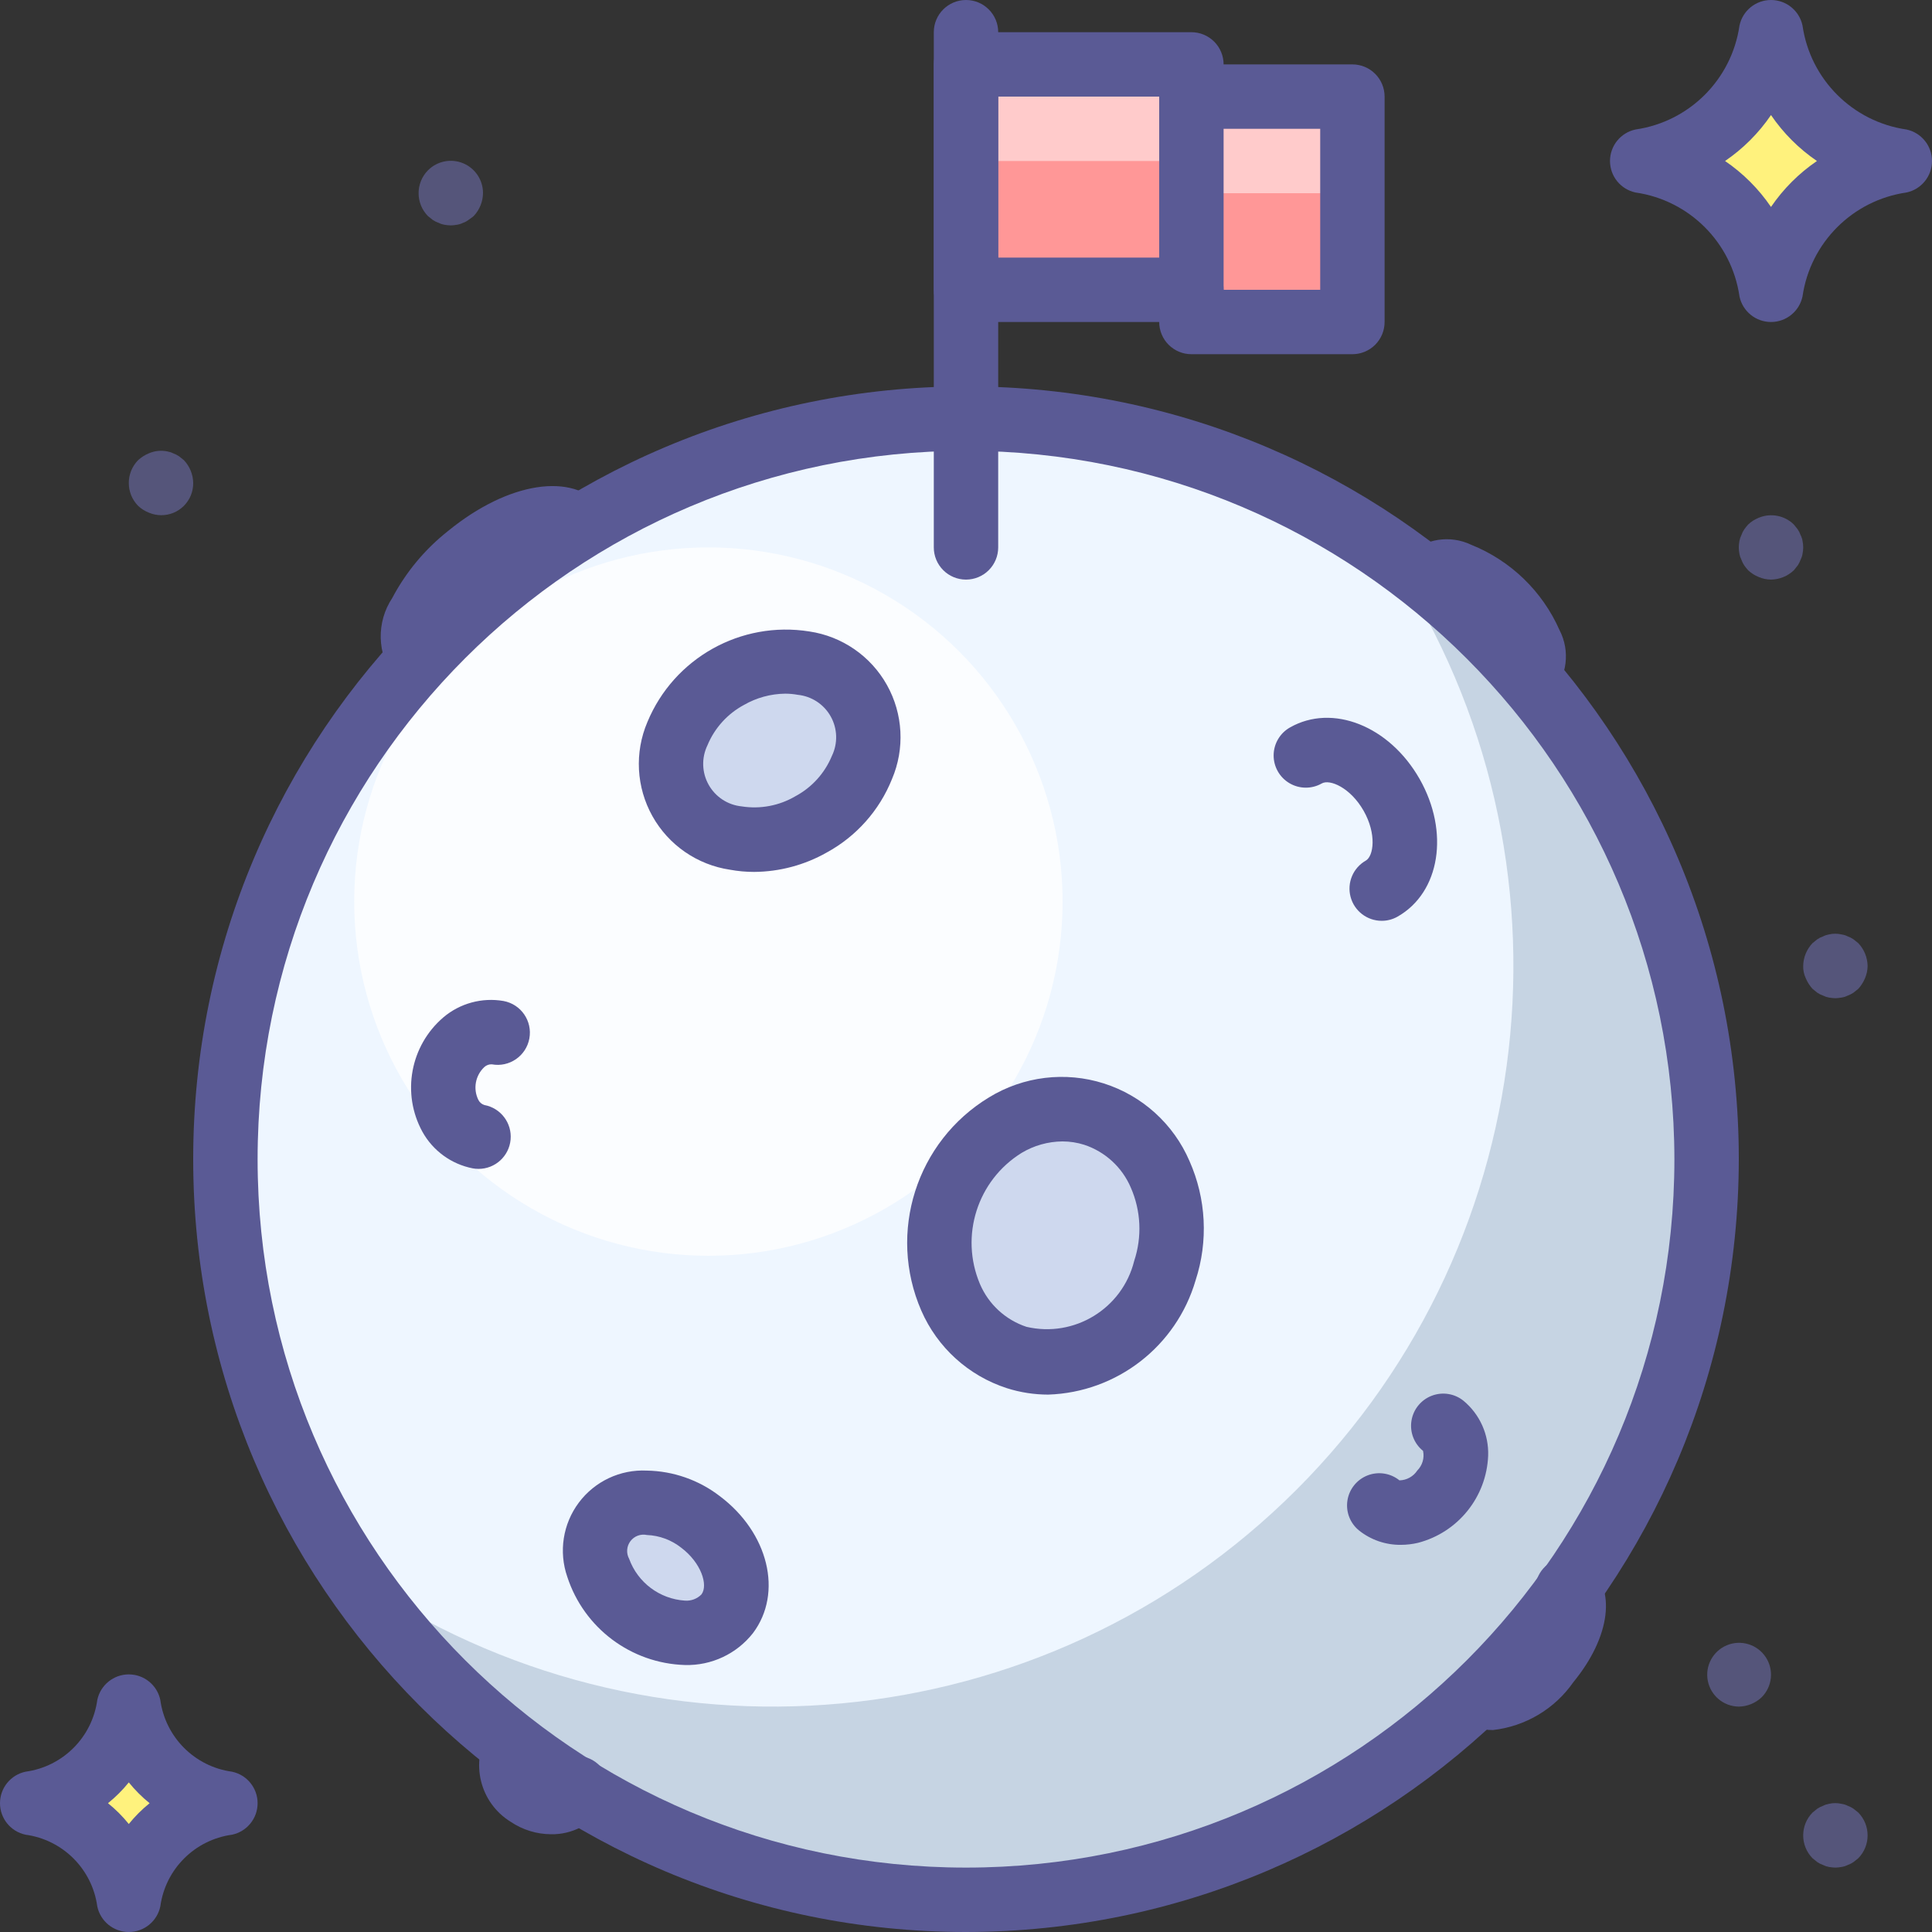 <?xml version="1.0" encoding="UTF-8"?>
<svg width="200px" height="200px" viewBox="0 0 200 200" version="1.1" xmlns="http://www.w3.org/2000/svg" xmlns:xlink="http://www.w3.org/1999/xlink">
    <rect x="0" y="0" width="200" height="200" fill="#333333" stroke="none"/>
    <!-- Generator: Sketch 48.2 (47327) - http://www.bohemiancoding.com/sketch -->
    <title>2825722 - flag moon planet science solar space system</title>
    <desc>Created with Sketch.</desc>
    <defs></defs>
    <g id="Page-1" stroke="none" stroke-width="1" fill="none" fill-rule="evenodd">
        <g id="2825722---flag-moon-planet-science-solar-space-system">
            <circle id="Oval" fill="#EEF6FF" fill-rule="nonzero" cx="100" cy="120" r="76.667"></circle>
            <path d="M143.279,56.721 C164.106,87.167 160.296,128.129 134.213,154.213 C108.129,180.296 67.167,184.106 36.721,163.279 C54.112,188.709 85.035,201.258 115.229,195.139 C145.423,189.021 169.021,165.423 175.139,135.229 C181.258,105.035 168.709,74.112 143.279,56.721 Z" id="Shape" fill="#2C4B75" opacity="0.2"></path>
            <circle id="Oval" fill="#FFFFFF" fill-rule="nonzero" opacity="0.75" cx="73.333" cy="93.333" r="36.667"></circle>
            <ellipse id="Oval" fill="#CED8EE" fill-rule="nonzero" transform="translate(79.677, 77.701) rotate(-29.221) translate(-79.677, -77.701) " cx="79.677" cy="77.701" rx="10.575" ry="8.757"></ellipse>
            <ellipse id="Oval" fill="#CED8EE" fill-rule="nonzero" transform="translate(68.937, 162.299) rotate(-53.154) translate(-68.937, -162.299) " cx="68.937" cy="162.299" rx="5.948" ry="7.931"></ellipse>
            <ellipse id="Oval" fill="#CED8EE" fill-rule="nonzero" transform="translate(109.253, 127.931) rotate(-72.365) translate(-109.253, -127.931) " cx="109.253" cy="127.931" rx="13.218" ry="11.896"></ellipse>
            <path d="M100,200 C55.817,200 20,164.183 20,120 C20,75.817 55.817,40 100,40 C144.183,40 180,75.817 180,120 C179.949,164.162 144.162,199.949 100,200 Z M100,46.667 C59.499,46.667 26.667,79.499 26.667,120 C26.667,160.501 59.499,193.333 100,193.333 C140.501,193.333 173.333,160.501 173.333,120 C173.288,79.518 140.482,46.712 100,46.667 Z" id="Shape" fill="#5A5A95" fill-rule="nonzero"></path>
            <path d="M78.07,90.26 C77.232,90.261 76.397,90.185 75.573,90.034 C72.181,89.53 69.214,87.483 67.54,84.491 C65.866,81.498 65.673,77.899 67.018,74.745 C69.766,68.119 76.699,64.241 83.783,65.368 C87.175,65.871 90.142,67.918 91.816,70.911 C93.49,73.904 93.681,77.504 92.334,80.658 C91.033,83.897 88.645,86.583 85.579,88.254 C83.288,89.551 80.703,90.242 78.07,90.26 Z M81.273,71.808 C79.782,71.827 78.321,72.226 77.028,72.967 C75.318,73.881 73.978,75.359 73.236,77.15 C72.606,78.45 72.652,79.976 73.358,81.236 C74.063,82.497 75.34,83.333 76.777,83.477 C78.691,83.78 80.651,83.412 82.324,82.435 L82.324,82.433 C84.036,81.523 85.377,80.044 86.117,78.252 C86.746,76.952 86.701,75.427 85.996,74.167 C85.291,72.906 84.015,72.07 82.578,71.926 C82.147,71.847 81.711,71.808 81.273,71.808 L81.273,71.808 Z" id="Shape" fill="#5A5A95" fill-rule="nonzero"></path>
            <path d="M43.369,71.322 C42.367,71.323 41.417,70.873 40.785,70.096 C39.021,67.671 38.95,64.406 40.605,61.906 C42.028,59.214 43.997,56.85 46.387,54.964 C52.624,49.871 59.329,48.833 62.331,52.508 C63.456,53.884 63.303,55.9 61.984,57.091 C60.665,58.282 58.643,58.229 57.389,56.969 C54.834,57.227 52.441,58.341 50.599,60.13 C48.487,61.585 46.919,63.702 46.143,66.146 C46.823,67.168 46.885,68.482 46.305,69.564 C45.725,70.646 44.597,71.322 43.369,71.322 L43.369,71.322 Z M45.947,65.881 L45.951,65.882 L45.947,65.881 Z" id="Shape" fill="#5A5A95" fill-rule="nonzero"></path>
            <path d="M158.236,72.852 C157.054,72.852 155.961,72.226 155.362,71.208 C154.763,70.189 154.748,68.93 155.322,67.897 C154.259,65.483 152.292,63.583 149.844,62.603 C148.41,63.465 146.558,63.131 145.516,61.821 C144.474,60.511 144.566,58.631 145.729,57.428 C147.495,55.759 150.105,55.348 152.298,56.395 C156.385,58.034 159.669,61.207 161.445,65.236 C162.562,67.393 162.238,70.014 160.632,71.836 C160.004,72.486 159.139,72.853 158.236,72.852 Z" id="Shape" fill="#5A5A95" fill-rule="nonzero"></path>
            <path d="M57.041,189.88 C55.554,189.873 54.103,189.425 52.871,188.594 C49.654,186.616 48.638,182.412 50.596,179.183 C51.609,177.671 53.647,177.25 55.176,178.238 C56.704,179.227 57.158,181.258 56.195,182.803 C56.26,182.744 56.361,182.905 56.579,183.053 C56.732,183.172 56.923,183.229 57.116,183.215 C57.594,182.493 58.346,181.997 59.198,181.842 C60.05,181.687 60.929,181.886 61.631,182.393 C63.138,183.483 63.497,185.578 62.438,187.108 C61.218,188.879 59.191,189.92 57.041,189.88 Z" id="Shape" fill="#5A5A95" fill-rule="nonzero"></path>
            <path d="M154.548,179.093 C153.362,179.111 152.209,178.708 151.292,177.957 C149.999,176.898 149.691,175.045 150.571,173.624 C151.451,172.202 153.248,171.653 154.772,172.339 C157.063,171.095 158.777,169.004 159.548,166.514 C158.575,165.154 158.76,163.284 159.98,162.141 C161.201,160.999 163.079,160.938 164.372,161.999 C167.347,164.437 166.735,169.422 162.887,174.119 C160.955,176.903 157.915,178.716 154.548,179.093 Z" id="Shape" fill="#5A5A95" fill-rule="nonzero"></path>
            <path d="M143.037,95.322 C141.524,95.324 140.199,94.307 139.811,92.845 C139.423,91.382 140.068,89.842 141.383,89.093 C142.2,88.628 142.526,86.331 141.159,83.927 C139.788,81.527 137.653,80.631 136.829,81.102 C135.794,81.692 134.523,81.684 133.494,81.082 C132.466,80.48 131.838,79.375 131.846,78.183 C131.855,76.992 132.498,75.895 133.535,75.308 C137.93,72.806 143.825,75.145 146.953,80.631 C150.075,86.121 149.079,92.381 144.684,94.884 C144.183,95.172 143.615,95.323 143.037,95.322 Z" id="Shape" fill="#5A5A95" fill-rule="nonzero"></path>
            <path d="M70.898,172.362 C65.324,172.19 60.456,168.54 58.727,163.237 C57.822,160.634 58.27,157.751 59.923,155.545 C61.576,153.339 64.217,152.099 66.969,152.236 L66.973,152.236 C69.7,152.285 72.34,153.209 74.502,154.871 C79.557,158.659 81.071,164.888 77.953,169.053 C76.26,171.21 73.646,172.438 70.905,172.362 L70.898,172.362 Z M66.973,158.903 C66.326,158.763 65.656,159.013 65.259,159.543 C64.862,160.073 64.811,160.786 65.127,161.367 C66.021,163.827 68.286,165.526 70.898,165.695 L70.902,165.695 C71.539,165.745 72.165,165.511 72.614,165.055 C73.34,164.089 72.575,161.759 70.505,160.207 C69.493,159.412 68.258,158.956 66.973,158.903 Z" id="Shape" fill="#5A5A95" fill-rule="nonzero"></path>
            <path d="M145.01,159.922 C143.444,159.937 141.92,159.414 140.693,158.439 C139.764,157.693 139.303,156.508 139.486,155.33 C139.668,154.152 140.466,153.161 141.577,152.731 C142.689,152.302 143.946,152.498 144.873,153.247 C145.619,153.231 146.309,152.848 146.719,152.225 C147.249,151.692 147.473,150.928 147.314,150.194 C146.386,149.446 145.928,148.26 146.113,147.082 C146.298,145.905 147.097,144.916 148.21,144.488 C149.322,144.06 150.578,144.259 151.504,145.01 C153.188,146.407 154.129,148.505 154.053,150.692 C153.885,154.971 150.935,158.636 146.79,159.714 C146.207,159.851 145.609,159.921 145.01,159.922 Z" id="Shape" fill="#5A5A95" fill-rule="nonzero"></path>
            <path d="M49.541,121.003 C49.338,121.003 49.135,120.984 48.936,120.947 C46.723,120.515 44.815,119.126 43.724,117.153 C41.557,113.188 42.466,108.247 45.902,105.312 C47.624,103.857 49.903,103.238 52.126,103.623 C53.936,103.957 55.133,105.696 54.798,107.507 C54.464,109.317 52.725,110.513 50.915,110.179 C50.628,110.164 50.347,110.266 50.137,110.462 C49.207,111.333 48.955,112.708 49.515,113.851 C49.64,114.11 49.866,114.305 50.14,114.391 C51.835,114.703 53.012,116.254 52.857,117.97 C52.701,119.686 51.264,121.001 49.541,121.003 L49.541,121.003 Z" id="Shape" fill="#5A5A95" fill-rule="nonzero"></path>
            <path d="M108.506,144.369 C107.058,144.368 105.618,144.145 104.238,143.706 C100.264,142.423 97.033,139.494 95.368,135.664 C91.863,127.589 94.858,118.167 102.383,113.599 C105.948,111.417 110.284,110.89 114.268,112.157 C118.251,113.423 121.488,116.357 123.138,120.197 C124.867,124.093 125.091,128.492 123.766,132.544 C121.77,139.37 115.614,144.14 108.506,144.369 Z M109.977,118.159 C108.488,118.173 107.029,118.584 105.752,119.351 C101.172,122.196 99.344,127.95 101.442,132.917 C102.336,135.017 104.09,136.633 106.257,137.352 C111.216,138.511 116.187,135.469 117.412,130.526 L117.412,130.524 C118.237,128.042 118.113,125.342 117.064,122.946 C116.17,120.845 114.416,119.23 112.249,118.511 C111.515,118.277 110.748,118.158 109.977,118.159 L109.977,118.159 Z" id="Shape" fill="#5A5A95" fill-rule="nonzero"></path>
            <polygon id="Shape" fill="#FF9797" fill-rule="nonzero" points="123.333 10 123.333 6.667 100 6.667 100 30 123.333 30 123.333 33.333 140 33.333 140 10"></polygon>
            <polygon id="Shape" fill="#FFFFFF" fill-rule="nonzero" opacity="0.5" points="123.333 10 123.333 6.667 100 6.667 100 16.667 123.333 16.667 123.333 20 140 20 140 10"></polygon>
            <path d="M140,36.667 L123.333,36.667 C122.449,36.667 121.601,36.316 120.976,35.691 C120.351,35.065 120,34.217 120,33.333 L100,33.333 C99.116,33.334 98.268,32.982 97.643,32.357 C97.018,31.732 96.666,30.884 96.667,30 L96.667,6.667 C96.666,5.783 97.018,4.935 97.643,4.309 C98.268,3.684 99.116,3.333 100,3.333 L123.333,3.333 C124.217,3.333 125.065,3.684 125.691,4.309 C126.316,4.935 126.667,5.783 126.667,6.667 L140,6.667 C140.884,6.666 141.732,7.018 142.357,7.643 C142.982,8.268 143.334,9.116 143.333,10 L143.333,33.333 C143.334,34.217 142.982,35.065 142.357,35.691 C141.732,36.316 140.884,36.667 140,36.667 Z M126.667,30 L136.667,30 L136.667,13.333 L123.333,13.333 C122.449,13.334 121.601,12.982 120.976,12.357 C120.351,11.732 120,10.884 120,10 L103.333,10 L103.333,26.667 L123.333,26.667 C124.217,26.666 125.065,27.018 125.691,27.643 C126.316,28.268 126.667,29.116 126.667,30 Z" id="Shape" fill="#5A5A95" fill-rule="nonzero"></path>
            <path d="M123.333,33.333 C122.449,33.334 121.601,32.982 120.976,32.357 C120.351,31.732 120,30.884 120,30 L120,10 C120,8.159 121.492,6.667 123.333,6.667 C125.174,6.667 126.667,8.159 126.667,10 L126.667,30 C126.667,30.884 126.316,31.732 125.691,32.357 C125.065,32.982 124.217,33.334 123.333,33.333 Z" id="Shape" fill="#5A5A95" fill-rule="nonzero"></path>
            <path d="M100,60 C99.116,60 98.268,59.649 97.643,59.024 C97.018,58.399 96.666,57.551 96.667,56.667 L96.667,3.333 C96.667,1.492 98.159,3.38176876e-16 100,0 C101.841,-3.38176876e-16 103.333,1.492 103.333,3.333 L103.333,56.667 C103.334,57.551 102.982,58.399 102.357,59.024 C101.732,59.649 100.884,60 100,60 Z" id="Shape" fill="#5A5A95" fill-rule="nonzero"></path>
            <path d="M180,176.667 C178.428,176.651 177.085,175.53 176.79,173.986 C176.494,172.442 177.329,170.904 178.784,170.309 C180.239,169.715 181.912,170.229 182.782,171.538 C183.652,172.847 183.478,174.588 182.367,175.7 C181.727,176.308 180.882,176.654 180,176.667 Z" id="Shape" fill="#6D6DAA" fill-rule="nonzero" opacity="0.6"></path>
            <path d="M196.667,16.667 C189.803,17.753 184.419,23.136 183.333,30 C182.247,23.136 176.864,17.753 170,16.667 C176.864,15.581 182.247,10.197 183.333,3.333 C184.42,10.197 189.803,15.58 196.667,16.667 Z" id="Shape" fill="#FFF27D" fill-rule="nonzero"></path>
            <path d="M23.333,186.667 C18.185,187.481 14.148,191.519 13.333,196.667 C12.519,191.519 8.481,187.481 3.333,186.667 C8.481,185.852 12.519,181.815 13.333,176.667 C14.148,181.815 18.185,185.852 23.333,186.667 Z" id="Shape" fill="#FFF27D" fill-rule="nonzero"></path>
            <path d="M183.333,33.333 C181.759,33.333 180.399,32.232 180.072,30.692 C179.267,25.113 174.885,20.731 169.307,19.927 C167.767,19.599 166.667,18.24 166.667,16.667 C166.667,15.093 167.767,13.734 169.307,13.406 C174.885,12.602 179.267,8.22 180.072,2.642 C180.399,1.102 181.759,0 183.333,0 C184.908,0 186.268,1.102 186.595,2.642 C187.399,8.22 191.782,12.602 197.36,13.407 C198.899,13.734 200,15.093 200,16.667 C200,18.24 198.899,19.6 197.36,19.927 C191.782,20.731 187.4,25.114 186.595,30.692 C186.267,32.232 184.908,33.333 183.333,33.333 Z M178.577,16.667 C180.446,17.941 182.059,19.554 183.333,21.423 C184.607,19.554 186.22,17.941 188.089,16.667 C186.22,15.393 184.607,13.78 183.333,11.911 C182.059,13.78 180.446,15.393 178.577,16.667 Z" id="Shape" fill="#5A5A95" fill-rule="nonzero"></path>
            <path d="M13.333,200 C11.759,200 10.399,198.898 10.072,197.358 C9.547,193.493 6.508,190.453 2.643,189.927 C1.103,189.601 0,188.241 0,186.667 C0,185.092 1.103,183.732 2.643,183.406 C6.508,182.88 9.547,179.84 10.072,175.975 C10.399,174.435 11.759,173.333 13.333,173.333 C14.908,173.333 16.268,174.435 16.595,175.975 C17.119,179.84 20.158,182.88 24.023,183.407 C25.564,183.732 26.667,185.092 26.667,186.667 C26.667,188.242 25.564,189.601 24.023,189.927 C20.158,190.453 17.119,193.493 16.595,197.358 C16.267,198.898 14.908,200 13.333,200 Z M11.178,186.667 C11.972,187.305 12.694,188.027 13.333,188.82 C13.973,188.027 14.695,187.305 15.488,186.667 C14.695,186.028 13.973,185.306 13.333,184.513 C12.694,185.306 11.972,186.028 11.178,186.667 Z" id="Shape" fill="#5A5A95" fill-rule="nonzero"></path>
            <path d="M46.667,23.333 C46.443,23.326 46.22,23.303 45.999,23.267 C45.791,23.23 45.589,23.162 45.4,23.066 C45.187,22.993 44.985,22.892 44.798,22.765 C44.632,22.633 44.466,22.5 44.3,22.367 C43.011,21.052 43.011,18.948 44.3,17.634 C45.254,16.672 46.694,16.383 47.945,16.902 C49.196,17.422 50.008,18.646 50,20 C49.987,20.882 49.642,21.727 49.033,22.367 C48.867,22.5 48.698,22.634 48.499,22.765 C48.33,22.898 48.138,23 47.933,23.067 C47.734,23.167 47.519,23.235 47.298,23.267 C47.09,23.305 46.879,23.327 46.667,23.333 Z" id="Shape" fill="#6D6DAA" fill-rule="nonzero" opacity="0.6"></path>
            <path d="M183.333,60 C182.898,59.995 182.468,59.904 182.067,59.733 C181.659,59.572 181.286,59.334 180.967,59.033 C180.824,58.874 180.69,58.707 180.566,58.533 C180.44,58.348 180.339,58.146 180.267,57.933 C180.171,57.744 180.103,57.541 180.065,57.332 C179.978,56.892 179.978,56.439 180.065,55.999 C180.103,55.79 180.171,55.588 180.267,55.399 C180.339,55.186 180.44,54.985 180.566,54.8 C180.689,54.625 180.823,54.458 180.967,54.3 C181.285,53.998 181.659,53.76 182.067,53.599 C183.309,53.079 184.741,53.356 185.7,54.3 C185.833,54.466 185.967,54.632 186.1,54.8 C186.226,54.986 186.326,55.187 186.4,55.399 C186.496,55.587 186.563,55.79 186.598,55.999 C186.69,56.439 186.69,56.893 186.598,57.332 C186.563,57.541 186.496,57.744 186.4,57.933 C186.327,58.145 186.226,58.347 186.1,58.533 C185.967,58.699 185.833,58.865 185.7,59.033 C185.06,59.641 184.216,59.986 183.333,60 Z" id="Shape" fill="#6D6DAA" fill-rule="nonzero" opacity="0.6"></path>
            <path d="M190,103.333 C189.776,103.327 189.553,103.305 189.333,103.267 C189.124,103.23 188.922,103.162 188.734,103.066 C188.52,102.993 188.318,102.892 188.131,102.765 C187.965,102.633 187.799,102.5 187.633,102.367 C187.339,102.042 187.102,101.67 186.933,101.266 C186.746,100.871 186.654,100.437 186.667,100 C186.678,99.117 187.024,98.272 187.633,97.633 L188.131,97.233 C188.318,97.106 188.52,97.005 188.734,96.932 C188.922,96.836 189.124,96.769 189.333,96.733 C189.76,96.632 190.204,96.632 190.631,96.733 C190.853,96.764 191.067,96.831 191.266,96.932 C191.478,97.005 191.68,97.106 191.865,97.233 C192.031,97.366 192.201,97.5 192.367,97.633 C192.975,98.273 193.32,99.118 193.333,100 C193.328,100.435 193.237,100.866 193.066,101.266 C192.897,101.67 192.661,102.042 192.366,102.367 C192.2,102.5 192.031,102.633 191.865,102.765 C191.68,102.892 191.478,102.993 191.266,103.066 C191.067,103.167 190.852,103.235 190.631,103.267 C190.423,103.305 190.212,103.327 190,103.333 Z" id="Shape" fill="#6D6DAA" fill-rule="nonzero" opacity="0.6"></path>
            <path d="M16.667,53.333 C16.231,53.328 15.801,53.237 15.4,53.066 C14.993,52.905 14.619,52.668 14.3,52.367 C13.011,51.052 13.011,48.948 14.3,47.634 C14.624,47.339 14.996,47.101 15.4,46.932 C16.009,46.667 16.684,46.597 17.334,46.733 C17.542,46.77 17.744,46.836 17.933,46.932 C18.145,47.005 18.347,47.106 18.532,47.233 C18.698,47.366 18.867,47.5 19.033,47.633 C19.642,48.273 19.987,49.118 20,50 C20.009,50.887 19.66,51.74 19.033,52.367 C18.406,52.994 17.553,53.342 16.667,53.333 Z" id="Shape" fill="#6D6DAA" fill-rule="nonzero" opacity="0.6"></path>
            <path d="M190,193.333 C189.776,193.327 189.553,193.305 189.333,193.267 C189.124,193.23 188.922,193.162 188.734,193.066 C188.52,192.993 188.318,192.892 188.131,192.765 C187.965,192.633 187.799,192.5 187.633,192.367 C186.344,191.052 186.344,188.948 187.633,187.634 L188.131,187.233 C188.318,187.107 188.52,187.005 188.734,186.932 C188.922,186.836 189.124,186.769 189.333,186.733 C189.76,186.632 190.204,186.632 190.631,186.733 C190.853,186.764 191.067,186.831 191.266,186.932 C191.478,187.005 191.68,187.106 191.865,187.233 C192.031,187.366 192.201,187.5 192.367,187.633 C193.656,188.948 193.656,191.052 192.367,192.366 C192.201,192.5 192.031,192.633 191.865,192.765 C191.68,192.892 191.478,192.993 191.266,193.066 C191.067,193.167 190.853,193.235 190.631,193.267 C190.423,193.305 190.212,193.327 190,193.333 Z" id="Shape" fill="#6D6DAA" fill-rule="nonzero" opacity="0.6"></path>
        </g>
    </g>
</svg>